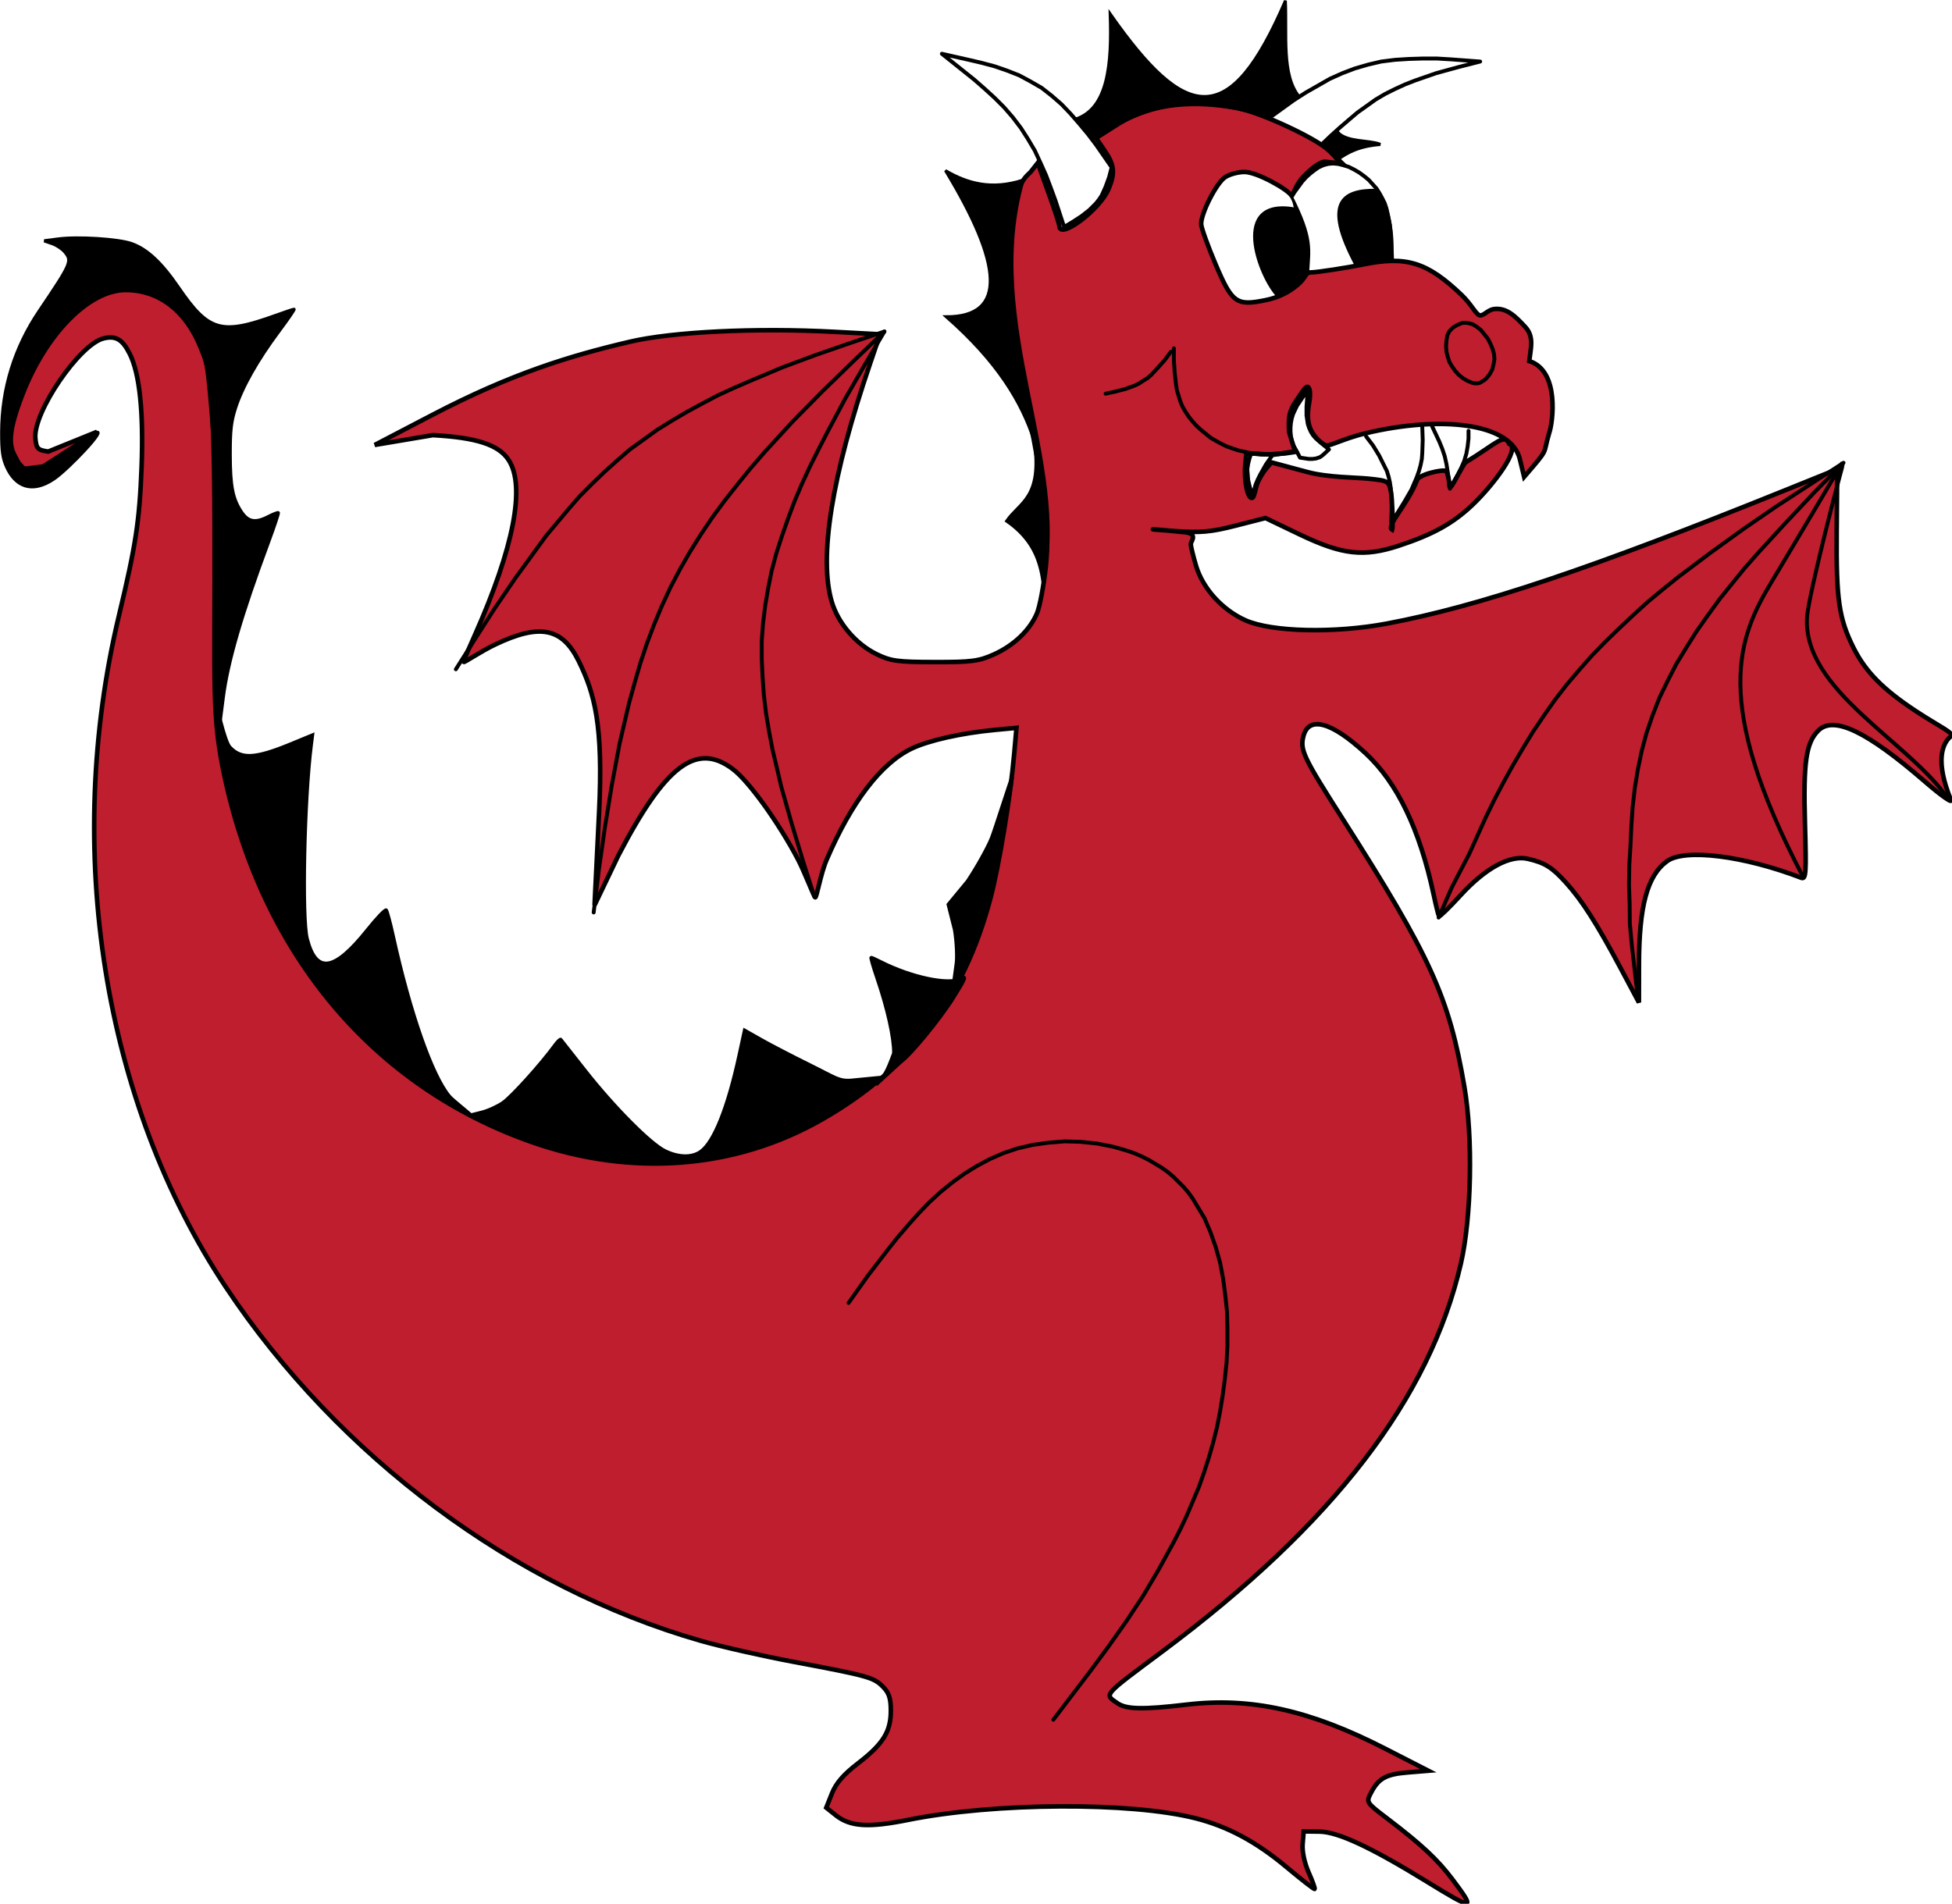 <?xml version="1.0" encoding="UTF-8" standalone="no"?>
<!-- Created with Inkscape (http://www.inkscape.org/) -->

<svg
   xmlns:a="http://ns.adobe.com/AdobeSVGViewerExtensions/3.0/"
   xmlns:dc="http://purl.org/dc/elements/1.1/"
   xmlns:cc="http://creativecommons.org/ns#"
   xmlns:rdf="http://www.w3.org/1999/02/22-rdf-syntax-ns#"
   xmlns:svg="http://www.w3.org/2000/svg"
   xmlns="http://www.w3.org/2000/svg"
   xmlns:xlink="http://www.w3.org/1999/xlink"
   xmlns:sodipodi="http://sodipodi.sourceforge.net/DTD/sodipodi-0.dtd"
   xmlns:inkscape="http://www.inkscape.org/namespaces/inkscape"
   width="180.733"
   height="176.305"
   id="svg2"
   version="1.1"
   inkscape:version="0.92.2 5c3e80d, 2017-08-06"
   sodipodi:docname="firedrake-noword.svg"
   inkscape:export-filename="/data/dham/src/fluidity/firedrake-web/python/firedrake_docs/source/_themes/firedrake/static/banner.png"
   inkscape:export-xdpi="90"
   inkscape:export-ydpi="90"
   viewBox="0 0 169.437 165.286">
  <sodipodi:namedview
     id="base"
     pagecolor="#ffffff"
     bordercolor="#666666"
     borderopacity="1.0"
     inkscape:pageopacity="0.0"
     inkscape:pageshadow="2"
     inkscape:zoom="0.98994949"
     inkscape:cx="177.04989"
     inkscape:cy="15.618727"
     inkscape:document-units="px"
     inkscape:current-layer="layer4"
     showgrid="false"
     inkscape:window-width="1440"
     inkscape:window-height="856"
     inkscape:window-x="0"
     inkscape:window-y="55"
     inkscape:window-maximized="0"
     inkscape:lockguides="false" />
  <defs
     id="defs4">
    <inkscape:path-effect
       fuse_tolerance="0"
       vertical_pattern="false"
       prop_units="false"
       tang_offset="0"
       normal_offset="0"
       spacing="0"
       scale_y_rel="false"
       prop_scale="1"
       copytype="single_stretched"
       pattern="M 0,0 V 10 L 10,5 Z"
       is_visible="true"
       id="path-effect3745"
       effect="skeletal" />
    <inkscape:path-effect
       is_visible="true"
       id="path-effect3743"
       effect="spiro" />
    <inkscape:path-effect
       fuse_tolerance="0"
       vertical_pattern="false"
       prop_units="false"
       tang_offset="0"
       normal_offset="0"
       spacing="0"
       scale_y_rel="false"
       prop_scale="1"
       copytype="single_stretched"
       pattern="M 0,0 V 10 L 10,5 Z"
       is_visible="true"
       id="path-effect3733"
       effect="skeletal" />
    <inkscape:path-effect
       is_visible="true"
       id="path-effect3731"
       effect="spiro" />
    <marker
       inkscape:stockid="Arrow1SstartRN"
       orient="auto"
       refY="0"
       refX="0"
       id="Arrow1SstartRN"
       style="overflow:visible">
      <path
         id="path7129"
         d="M 0,0 5,-5 -12.5,0 5,5 Z"
         style="fill:url(#linearGradient6926);fill-rule:evenodd;stroke:url(#linearGradient6926);stroke-width:1pt;marker-start:none"
         transform="matrix(0.2,0,0,0.2,1.2,0)"
         inkscape:connector-curvature="0" />
    </marker>
    <linearGradient
       y2="349.407"
       x2="276.635"
       y1="383.739"
       x1="95.859"
       gradientUnits="userSpaceOnUse"
       id="linearGradient6926"
       xlink:href="#linearGradient3328"
       inkscape:collect="always" />
    <linearGradient
       y2="542.412"
       x2="-316.715"
       y1="542.412"
       x1="-317.258"
       gradientTransform="matrix(109.471,0,0,-10.701,34573.927,5440.32)"
       gradientUnits="userSpaceOnUse"
       id="linearGradient6924"
       xlink:href="#rect1511_1_-0-1"
       inkscape:collect="always" />
    <linearGradient
       y2="542.412"
       x2="-316.715"
       y1="542.412"
       x1="-317.258"
       gradientTransform="matrix(109.471,0,0,-10.701,34573.83,5320.278)"
       gradientUnits="userSpaceOnUse"
       id="linearGradient6922"
       xlink:href="#rect1511_1_-0-1"
       inkscape:collect="always" />
    <marker
       inkscape:stockid="Arrow1SstartR"
       orient="auto"
       refY="0"
       refX="0"
       id="Arrow1SstartR"
       style="overflow:visible">
      <path
         id="path6405"
         d="M 0,0 5,-5 -12.5,0 5,5 Z"
         style="fill:url(#linearGradient5829);fill-rule:evenodd;stroke:url(#linearGradient5829);stroke-width:1pt;marker-start:none"
         transform="matrix(0.2,0,0,0.2,1.2,0)"
         inkscape:connector-curvature="0" />
    </marker>
    <linearGradient
       inkscape:collect="always"
       xlink:href="#rect1511_1_-0"
       id="linearGradient5829"
       x1="95.859"
       y1="383.739"
       x2="287.743"
       y2="383.739"
       gradientUnits="userSpaceOnUse" />
    <linearGradient
       inkscape:collect="always"
       id="linearGradient6429-2">
      <stop
         style="stop-color:#0000ff;stop-opacity:1;"
         offset="0"
         id="stop6431-9" />
      <stop
         style="stop-color:#0000ff;stop-opacity:0;"
         offset="1"
         id="stop6433-0" />
    </linearGradient>
    <linearGradient
       inkscape:collect="always"
       xlink:href="#linearGradient6429-2"
       id="linearGradient3385-6"
       gradientUnits="userSpaceOnUse"
       x1="262.572"
       y1="434.478"
       x2="418.761"
       y2="434.478" />
    <linearGradient
       gradientTransform="matrix(29.494,0,0,-4.062,9368.054,2205.97)"
       gradientUnits="userSpaceOnUse"
       id="linearGradient3328"
       x1="-317.258"
       x2="-316.715"
       y1="542.412"
       y2="542.412">
      <stop
         offset="0"
         style="stop-color:#18a9ff;stop-opacity:1;"
         id="stop3330" />
      <stop
         offset="1"
         style="stop-color:#2032a6;stop-opacity:1;"
         id="stop3332" />
      <a:midPointStop
         offset="0"
         style="stop-color:#A7873D" />
      <a:midPointStop
         offset="0.5"
         style="stop-color:#A7873D" />
      <a:midPointStop
         offset="1"
         style="stop-color:#663624" />
    </linearGradient>
    <linearGradient
       inkscape:collect="always"
       xlink:href="#rect1511_1_-0-1"
       id="linearGradient6480-1"
       gradientUnits="userSpaceOnUse"
       gradientTransform="matrix(109.471,0,0,-10.701,34573.927,5440.32)"
       x1="-317.258"
       y1="542.412"
       x2="-316.715"
       y2="542.412" />
    <linearGradient
       gradientTransform="matrix(29.494,0,0,-4.062,9368.054,2205.97)"
       gradientUnits="userSpaceOnUse"
       id="rect1511_1_-0-1"
       x1="-317.258"
       x2="-316.715"
       y1="542.412"
       y2="542.412">
      <stop
         offset="0"
         style="stop-color:#18a9ff;stop-opacity:1;"
         id="stop11-7-0" />
      <stop
         offset="1"
         style="stop-color:#2032a6;stop-opacity:1;"
         id="stop13-2-7" />
      <a:midPointStop
         offset="0"
         style="stop-color:#A7873D" />
      <a:midPointStop
         offset="0.5"
         style="stop-color:#A7873D" />
      <a:midPointStop
         offset="1"
         style="stop-color:#663624" />
    </linearGradient>
    <linearGradient
       inkscape:collect="always"
       xlink:href="#linearGradient2595"
       id="linearGradient6811"
       gradientUnits="userSpaceOnUse"
       gradientTransform="matrix(0.803,0,0,0.803,417.513,251.278)"
       x1="35.031"
       y1="107.648"
       x2="172.25"
       y2="113.379" />
    <radialGradient
       inkscape:collect="always"
       xlink:href="#linearGradient2595"
       id="radialGradient6809"
       gradientUnits="userSpaceOnUse"
       gradientTransform="matrix(4.757,1.635,-0.941,2.737,-67.711,-595.799)"
       cx="92.779"
       cy="250.501"
       fx="92.779"
       fy="250.501"
       r="186.907" />
    <linearGradient
       y2="113.379"
       x2="172.25"
       y1="107.648"
       x1="35.031"
       gradientTransform="matrix(0.803,0,0,0.803,417.513,251.278)"
       gradientUnits="userSpaceOnUse"
       id="linearGradient6684-2"
       xlink:href="#linearGradient2595-2"
       inkscape:collect="always" />
    <linearGradient
       inkscape:collect="always"
       xlink:href="#linearGradient2595-2"
       id="linearGradient6632-6"
       gradientUnits="userSpaceOnUse"
       gradientTransform="matrix(0.803,0,0,0.803,417.513,251.278)"
       x1="35.031"
       y1="107.648"
       x2="172.25"
       y2="113.379" />
    <linearGradient
       id="linearGradient2595-2"
       inkscape:collect="always">
      <stop
         id="stop2597-2"
         offset="0"
         style="stop-color:#ffffff;stop-opacity:1;" />
      <stop
         id="stop2599-4"
         offset="1"
         style="stop-color:#ffffff;stop-opacity:0;" />
    </linearGradient>
    <radialGradient
       gradientUnits="userSpaceOnUse"
       gradientTransform="matrix(4.757,1.635,-0.941,2.737,-67.711,-595.799)"
       r="186.907"
       fy="250.501"
       fx="92.779"
       cy="250.501"
       cx="92.779"
       id="radialGradient2601-0"
       xlink:href="#linearGradient2595-2"
       inkscape:collect="always" />
    <linearGradient
       y2="113.379"
       x2="172.25"
       y1="107.648"
       x1="35.031"
       gradientTransform="matrix(0.803,0,0,0.803,417.513,251.278)"
       gradientUnits="userSpaceOnUse"
       id="linearGradient6684-7"
       xlink:href="#linearGradient2595-6"
       inkscape:collect="always" />
    <linearGradient
       inkscape:collect="always"
       xlink:href="#linearGradient2595-6"
       id="linearGradient6632-0"
       gradientUnits="userSpaceOnUse"
       gradientTransform="matrix(0.803,0,0,0.803,417.513,251.278)"
       x1="35.031"
       y1="107.648"
       x2="172.25"
       y2="113.379" />
    <linearGradient
       id="linearGradient2595-6"
       inkscape:collect="always">
      <stop
         id="stop2597-81"
         offset="0"
         style="stop-color:#ffffff;stop-opacity:1;" />
      <stop
         id="stop2599-85"
         offset="1"
         style="stop-color:#ffffff;stop-opacity:0;" />
    </linearGradient>
    <radialGradient
       gradientUnits="userSpaceOnUse"
       gradientTransform="matrix(4.757,1.635,-0.941,2.737,-67.711,-595.799)"
       r="186.907"
       fy="250.501"
       fx="92.779"
       cy="250.501"
       cx="92.779"
       id="radialGradient2601-4"
       xlink:href="#linearGradient2595-6"
       inkscape:collect="always" />
    <linearGradient
       y2="113.379"
       x2="172.25"
       y1="107.648"
       x1="35.031"
       gradientTransform="matrix(0.803,0,0,0.803,417.513,251.278)"
       gradientUnits="userSpaceOnUse"
       id="linearGradient6684"
       xlink:href="#linearGradient2595-5"
       inkscape:collect="always" />
    <linearGradient
       inkscape:collect="always"
       xlink:href="#linearGradient2595-5"
       id="linearGradient6632-5"
       gradientUnits="userSpaceOnUse"
       gradientTransform="matrix(0.803,0,0,0.803,417.513,251.278)"
       x1="35.031"
       y1="107.648"
       x2="172.25"
       y2="113.379" />
    <linearGradient
       id="linearGradient2595-5"
       inkscape:collect="always">
      <stop
         id="stop2597-8"
         offset="0"
         style="stop-color:#ffffff;stop-opacity:1;" />
      <stop
         id="stop2599-8"
         offset="1"
         style="stop-color:#ffffff;stop-opacity:0;" />
    </linearGradient>
    <radialGradient
       gradientUnits="userSpaceOnUse"
       gradientTransform="matrix(4.757,1.635,-0.941,2.737,-67.711,-595.799)"
       r="186.907"
       fy="250.501"
       fx="92.779"
       cy="250.501"
       cx="92.779"
       id="radialGradient2601-9"
       xlink:href="#linearGradient2595-5"
       inkscape:collect="always" />
    <linearGradient
       inkscape:collect="always"
       xlink:href="#linearGradient2595"
       id="linearGradient6632"
       gradientUnits="userSpaceOnUse"
       gradientTransform="matrix(0.803,0,0,0.803,417.513,251.278)"
       x1="35.031"
       y1="107.648"
       x2="172.25"
       y2="113.379" />
    <linearGradient
       id="linearGradient2595"
       inkscape:collect="always">
      <stop
         id="stop2597"
         offset="0"
         style="stop-color:#ffffff;stop-opacity:1;" />
      <stop
         id="stop2599"
         offset="1"
         style="stop-color:#ffffff;stop-opacity:0;" />
    </linearGradient>
    <linearGradient
       id="linearGradient3105"
       inkscape:collect="always">
      <stop
         id="stop3107"
         offset="0"
         style="stop-color:#ffffff;stop-opacity:1;" />
      <stop
         id="stop3109"
         offset="1"
         style="stop-color:#ffffff;stop-opacity:0;" />
    </linearGradient>
    <radialGradient
       gradientUnits="userSpaceOnUse"
       gradientTransform="matrix(1.17,0.309,-0.172,0.651,159.663,323.88)"
       r="225.933"
       fy="554.967"
       fx="-212.733"
       cy="554.967"
       cx="-212.733"
       id="radialGradient3111"
       xlink:href="#linearGradient3105"
       inkscape:collect="always" />
    <linearGradient
       id="linearGradient5594">
      <stop
         style="stop-color:#b2d2e3;stop-opacity:1;"
         offset="0"
         id="stop5596" />
      <stop
         id="stop5602"
         offset="0.5"
         style="stop-color:#5a9fc3;stop-opacity:0.498;" />
      <stop
         style="stop-color:#5a9fc3;stop-opacity:0;"
         offset="1"
         id="stop5598" />
    </linearGradient>
    <radialGradient
       gradientUnits="userSpaceOnUse"
       gradientTransform="matrix(4.757,1.635,-0.941,2.737,-67.711,-595.799)"
       r="186.907"
       fy="250.501"
       fx="92.779"
       cy="250.501"
       cx="92.779"
       id="radialGradient2601"
       xlink:href="#linearGradient2595"
       inkscape:collect="always" />
    <linearGradient
       gradientTransform="matrix(4.284,0,0,4.284,-211.955,-277.788)"
       gradientUnits="userSpaceOnUse"
       y2="113.379"
       x2="172.25"
       y1="107.648"
       x1="35.031"
       id="linearGradient2618"
       xlink:href="#linearGradient2595"
       inkscape:collect="always" />
    <inkscape:perspective
       id="perspective31"
       inkscape:persp3d-origin="300.00001 : 400.00001 : 1"
       inkscape:vp_z="700.00003 : 600.00002 : 1"
       inkscape:vp_y="0 : 1000 : 0"
       inkscape:vp_x="-50.000003 : 600.00002 : 1"
       sodipodi:type="inkscape:persp3d" />
    <inkscape:perspective
       id="perspective45"
       inkscape:persp3d-origin="300.00001 : 400.00001 : 1"
       inkscape:vp_z="700.00003 : 600.00002 : 1"
       inkscape:vp_y="0 : 1000 : 0"
       inkscape:vp_x="-50.000003 : 600.00002 : 1"
       sodipodi:type="inkscape:persp3d" />
    <inkscape:perspective
       id="perspective10"
       inkscape:persp3d-origin="300.00001 : 400.00001 : 1"
       inkscape:vp_z="700.00003 : 600.00002 : 1"
       inkscape:vp_y="0 : 1000 : 0"
       inkscape:vp_x="-50.000003 : 600.00002 : 1"
       sodipodi:type="inkscape:persp3d" />
    <linearGradient
       gradientTransform="matrix(29.494,0,0,-4.062,9368.054,2205.97)"
       gradientUnits="userSpaceOnUse"
       id="rect1511_1_-0"
       x1="-317.258"
       x2="-316.715"
       y1="542.412"
       y2="542.412">
      <stop
         offset="0"
         style="stop-color:#18a9ff;stop-opacity:1;"
         id="stop11-7" />
      <stop
         offset="1"
         style="stop-color:#2032a6;stop-opacity:1;"
         id="stop13-2" />
      <a:midPointStop
         offset="0"
         style="stop-color:#A7873D" />
      <a:midPointStop
         offset="0.5"
         style="stop-color:#A7873D" />
      <a:midPointStop
         offset="1"
         style="stop-color:#663624" />
    </linearGradient>
    <linearGradient
       xlink:href="#rect1511_1_-0"
       gradientTransform="matrix(29.494,0,0,-4.062,9368.054,2251.383)"
       gradientUnits="userSpaceOnUse"
       id="rect1512_1_-6"
       x1="-317.259"
       x2="-316.716"
       y1="542.41"
       y2="542.41">
      <stop
         offset="0"
         style="stop-color:#A7873D"
         id="stop17-9" />
      <stop
         offset="1"
         style="stop-color:#663624"
         id="stop19-2" />
      <a:midPointStop
         offset="0"
         style="stop-color:#A7873D" />
      <a:midPointStop
         offset="0.5"
         style="stop-color:#A7873D" />
      <a:midPointStop
         offset="1"
         style="stop-color:#663624" />
    </linearGradient>
    <linearGradient
       gradientTransform="matrix(29.494,0,0,-4.062,9368.054,2205.97)"
       gradientUnits="userSpaceOnUse"
       id="rect1511_1_"
       x1="-317.258"
       x2="-316.715"
       y1="542.412"
       y2="542.412">
      <stop
         offset="0"
         style="stop-color:#18cc1c;stop-opacity:1;"
         id="stop11" />
      <stop
         offset="1"
         style="stop-color:#20701a;stop-opacity:1;"
         id="stop13" />
      <a:midPointStop
         offset="0"
         style="stop-color:#A7873D" />
      <a:midPointStop
         offset="0.5"
         style="stop-color:#A7873D" />
      <a:midPointStop
         offset="1"
         style="stop-color:#663624" />
    </linearGradient>
    <linearGradient
       xlink:href="#rect1511_1_"
       gradientTransform="matrix(29.494,0,0,-4.062,9368.054,2251.383)"
       gradientUnits="userSpaceOnUse"
       id="rect1512_1_"
       x1="-317.259"
       x2="-316.716"
       y1="542.41"
       y2="542.41">
      <stop
         offset="0"
         style="stop-color:#A7873D"
         id="stop17" />
      <stop
         offset="1"
         style="stop-color:#663624"
         id="stop19" />
      <a:midPointStop
         offset="0"
         style="stop-color:#A7873D" />
      <a:midPointStop
         offset="0.5"
         style="stop-color:#A7873D" />
      <a:midPointStop
         offset="1"
         style="stop-color:#663624" />
    </linearGradient>
    <clipPath
       clipPathUnits="userSpaceOnUse"
       id="clipPath5013">
      <path
         inkscape:connector-curvature="0"
         d="m 363.544,9.914 c -1.714,-0.949 -15.714,-8.97 -15.771,-8.986 -0.545,-0.363 -1.258,0 -1.258,0.606 0,0.606 0.76,1.015 0.76,1.015 0,0 1.714,1.111 1.714,3.993 -0.037,2.388 -0.047,6.179 -0.047,8.481 -0.587,3.11 -1.85,3.534 -1.876,3.584 -0.582,0.576 -0.634,0.616 -0.173,1.222 0.461,0.606 1.641,-0.197 1.641,-0.197 0,0 14.057,-7.976 14.886,-8.476 0.309,-0.278 0.875,-0.601 0.126,-1.242 m -24.294,-5.724 c -1.845,0 -40.752,-0.01 -68.097,-0.01 -2.406,0 -3.176,3.18 -3.176,3.736 0,1.459 0.037,2.933 0.037,4.76 0,1.827 1.525,3.64 3.092,3.64 1.567,0 67.641,-0.005 68.254,-0.005 1.73,0 3.129,-1.807 3.129,-3.367 0,-1.938 0.011,-3.988 0.011,-5.063 0,-1.888 -1.405,-3.69 -3.25,-3.69 m -77.473,11.843 c -0.257,-0.833 -0.676,-9.334 0.047,-11.358 0.33,-0.939 1.174,-1.716 1.745,-2.529 0.32,-0.454 0.414,-0.818 -0.121,-1.247 -0.304,-0.323 -0.833,0.066 -0.833,0.066 0,0 -9.796,5.518 -15.808,8.925 -0.246,0.237 -0.293,0.631 -0.157,0.944 0.126,0.273 0.566,0.55 1.31,0.944 3.763,2.12 14.204,7.931 14.65,8.198 0.839,0.323 1.179,-0.293 1.179,-0.293 0,0 0.257,-0.318 -0.356,-1.02 -0.44,-0.212 -1.578,-1.524 -1.656,-2.63"
         id="path5015"
         style="clip-rule:evenodd" />
    </clipPath>
    <clipPath
       clipPathUnits="userSpaceOnUse"
       id="clipPath5005">
      <path
         inkscape:connector-curvature="0"
         d="M 0,0 H 1000 V 1000 H 0 Z"
         id="path5007" />
    </clipPath>
    <clipPath
       clipPathUnits="userSpaceOnUse"
       id="clipPath4953">
      <path
         inkscape:connector-curvature="0"
         d="m 0,891.015 h 720 v -891 H 0 Z"
         id="path4955" />
    </clipPath>
    <clipPath
       clipPathUnits="userSpaceOnUse"
       id="clipPath4945">
      <path
         inkscape:connector-curvature="0"
         d="M 45,846 H 675 V 45 H 45 Z"
         id="path4947" />
    </clipPath>
    <clipPath
       clipPathUnits="userSpaceOnUse"
       id="clipPath4933">
      <path
         inkscape:connector-curvature="0"
         d="m 0,891.015 h 720 v -891 H 0 Z"
         id="path4935" />
    </clipPath>
    <clipPath
       clipPathUnits="userSpaceOnUse"
       id="clipPath4925">
      <path
         inkscape:connector-curvature="0"
         d="M 45,846 H 675 V 45 H 45 Z"
         id="path4927" />
    </clipPath>
    <clipPath
       clipPathUnits="userSpaceOnUse"
       id="clipPath4917">
      <path
         inkscape:connector-curvature="0"
         d="M 86.5,402.79 H 192 V 338.04 H 86.5 Z"
         id="path4919"
         style="clip-rule:evenodd" />
    </clipPath>
    <clipPath
       clipPathUnits="userSpaceOnUse"
       id="clipPath4905">
      <path
         inkscape:connector-curvature="0"
         d="m 0,891.015 h 720 v -891 H 0 Z"
         id="path4907" />
    </clipPath>
    <clipPath
       clipPathUnits="userSpaceOnUse"
       id="clipPath4897">
      <path
         inkscape:connector-curvature="0"
         d="M 45,846 H 675 V 45 H 45 Z"
         id="path4899" />
    </clipPath>
    <clipPath
       clipPathUnits="userSpaceOnUse"
       id="clipPath4889">
      <path
         inkscape:connector-curvature="0"
         d="M 86.5,365.24 H 192 V 276.49 H 86.5 Z"
         id="path4891"
         style="clip-rule:evenodd" />
    </clipPath>
    <clipPath
       clipPathUnits="userSpaceOnUse"
       id="clipPath4861">
      <path
         inkscape:connector-curvature="0"
         d="m 0,891.015 h 720 v -891 H 0 Z"
         id="path4863" />
    </clipPath>
    <clipPath
       clipPathUnits="userSpaceOnUse"
       id="clipPath4853">
      <path
         inkscape:connector-curvature="0"
         d="M 45,846 H 675 V 45 H 45 Z"
         id="path4855" />
    </clipPath>
    <clipPath
       clipPathUnits="userSpaceOnUse"
       id="clipPath4705">
      <path
         inkscape:connector-curvature="0"
         d="m 0,891.015 h 720 v -891 H 0 Z"
         id="path4707" />
    </clipPath>
    <clipPath
       clipPathUnits="userSpaceOnUse"
       id="clipPath4697">
      <path
         inkscape:connector-curvature="0"
         d="M 45,846 H 675 V 45 H 45 Z"
         id="path4699" />
    </clipPath>
    <clipPath
       clipPathUnits="userSpaceOnUse"
       id="clipPath4689">
      <path
         inkscape:connector-curvature="0"
         d="m 229.19,697.89 h 107 v -108.5 h -107 z"
         id="path4691"
         style="clip-rule:evenodd" />
    </clipPath>
    <clipPath
       clipPathUnits="userSpaceOnUse"
       id="clipPath4541">
      <path
         inkscape:connector-curvature="0"
         d="m 0,891.015 h 720 v -891 H 0 Z"
         id="path4543" />
    </clipPath>
    <clipPath
       clipPathUnits="userSpaceOnUse"
       id="clipPath4533">
      <path
         inkscape:connector-curvature="0"
         d="M 45,846 H 675 V 45 H 45 Z"
         id="path4535" />
    </clipPath>
    <clipPath
       clipPathUnits="userSpaceOnUse"
       id="clipPath4525">
      <path
         inkscape:connector-curvature="0"
         d="m 428.19,697.89 h 107 v -108.5 h -107 z"
         id="path4527"
         style="clip-rule:evenodd" />
    </clipPath>
    <clipPath
       clipPathUnits="userSpaceOnUse"
       id="clipPath4377">
      <path
         inkscape:connector-curvature="0"
         d="m 0,891.015 h 720 v -891 H 0 Z"
         id="path4379" />
    </clipPath>
    <clipPath
       clipPathUnits="userSpaceOnUse"
       id="clipPath4369">
      <path
         inkscape:connector-curvature="0"
         d="M 45,846 H 675 V 45 H 45 Z"
         id="path4371" />
    </clipPath>
    <clipPath
       clipPathUnits="userSpaceOnUse"
       id="clipPath4361">
      <path
         inkscape:connector-curvature="0"
         d="m 229.19,383.89 h 107 v -108.5 h -107 z"
         id="path4363"
         style="clip-rule:evenodd" />
    </clipPath>
    <clipPath
       clipPathUnits="userSpaceOnUse"
       id="clipPath4211">
      <path
         inkscape:connector-curvature="0"
         d="m 0,891.015 h 720 v -891 H 0 Z"
         id="path4213" />
    </clipPath>
    <clipPath
       clipPathUnits="userSpaceOnUse"
       id="clipPath4203">
      <path
         inkscape:connector-curvature="0"
         d="M 45,846 H 675 V 45 H 45 Z"
         id="path4205" />
    </clipPath>
    <clipPath
       clipPathUnits="userSpaceOnUse"
       id="clipPath4195">
      <path
         inkscape:connector-curvature="0"
         d="m 428.19,383.89 h 107 v -108.5 h -107 z"
         id="path4197"
         style="clip-rule:evenodd" />
    </clipPath>
    <clipPath
       clipPathUnits="userSpaceOnUse"
       id="clipPath4047">
      <path
         inkscape:connector-curvature="0"
         d="m 0,891.015 h 720 v -891 H 0 Z"
         id="path4049" />
    </clipPath>
    <clipPath
       clipPathUnits="userSpaceOnUse"
       id="clipPath4039">
      <path
         inkscape:connector-curvature="0"
         d="M 45,846 H 675 V 45 H 45 Z"
         id="path4041" />
    </clipPath>
    <clipPath
       clipPathUnits="userSpaceOnUse"
       id="clipPath4031">
      <path
         inkscape:connector-curvature="0"
         d="m 229.19,268.89 h 107 v -108.5 h -107 z"
         id="path4033"
         style="clip-rule:evenodd" />
    </clipPath>
    <clipPath
       clipPathUnits="userSpaceOnUse"
       id="clipPath3883">
      <path
         inkscape:connector-curvature="0"
         d="m 0,891.015 h 720 v -891 H 0 Z"
         id="path3885" />
    </clipPath>
    <clipPath
       clipPathUnits="userSpaceOnUse"
       id="clipPath3875">
      <path
         inkscape:connector-curvature="0"
         d="M 45,846 H 675 V 45 H 45 Z"
         id="path3877" />
    </clipPath>
    <clipPath
       clipPathUnits="userSpaceOnUse"
       id="clipPath3867">
      <path
         inkscape:connector-curvature="0"
         d="m 428.19,268.89 h 107 v -108.5 h -107 z"
         id="path3869"
         style="clip-rule:evenodd" />
    </clipPath>
    <clipPath
       clipPathUnits="userSpaceOnUse"
       id="clipPath3267">
      <path
         inkscape:connector-curvature="0"
         d="m 0,891.015 h 720 v -891 H 0 Z"
         id="path3269" />
    </clipPath>
    <clipPath
       clipPathUnits="userSpaceOnUse"
       id="clipPath3259">
      <path
         inkscape:connector-curvature="0"
         d="M 45,846 H 675 V 45 H 45 Z"
         id="path3261" />
    </clipPath>
    <clipPath
       clipPathUnits="userSpaceOnUse"
       id="clipPath3163">
      <path
         inkscape:connector-curvature="0"
         d="M 582.612,782.41 H 87.146 v 20.618 h 495.466 c 5.675,0 10.276,-4.615 10.276,-10.309 0,-5.694 -4.601,-10.309 -10.276,-10.309"
         id="path3165"
         style="clip-rule:evenodd" />
    </clipPath>
    <clipPath
       clipPathUnits="userSpaceOnUse"
       id="clipPath3155">
      <path
         inkscape:connector-curvature="0"
         d="M 582.775,782.41 H 87.155 v 20.618 h 495.62 c 5.674,0 10.274,-4.615 10.274,-10.309 0,-5.694 -4.6,-10.309 -10.274,-10.309"
         id="path3157"
         style="clip-rule:evenodd" />
    </clipPath>
    <clipPath
       clipPathUnits="userSpaceOnUse"
       id="clipPath3143">
      <path
         inkscape:connector-curvature="0"
         d="M 582.612,782.41 H 87.146 v 20.618 h 495.466 c 5.675,0 10.276,-4.615 10.276,-10.309 0,-5.694 -4.601,-10.309 -10.276,-10.309"
         id="path3145"
         style="clip-rule:evenodd" />
    </clipPath>
    <clipPath
       clipPathUnits="userSpaceOnUse"
       id="clipPath3131">
      <path
         inkscape:connector-curvature="0"
         d="m 58.62,815.78 h 550 V 764.5 h -550 z"
         id="path3133"
         style="clip-rule:evenodd" />
    </clipPath>
    <clipPath
       clipPathUnits="userSpaceOnUse"
       id="clipPath3121">
      <path
         inkscape:connector-curvature="0"
         d="m 0,891.015 h 720 v -891 H 0 Z"
         id="path3123" />
    </clipPath>
    <clipPath
       clipPathUnits="userSpaceOnUse"
       id="clipPath3113">
      <path
         inkscape:connector-curvature="0"
         d="M 45,846 H 675 V 45 H 45 Z"
         id="path3115" />
    </clipPath>
    <clipPath
       clipPathUnits="userSpaceOnUse"
       id="clipPath3093">
      <path
         inkscape:connector-curvature="0"
         d="M 583.002,411.929 H 87.287 v 20.783 h 495.715 c 5.547,0 10.045,-4.653 10.045,-10.392 0,-5.739 -4.498,-10.391 -10.045,-10.391"
         id="path3095"
         style="clip-rule:evenodd" />
    </clipPath>
    <clipPath
       clipPathUnits="userSpaceOnUse"
       id="clipPath3085">
      <path
         inkscape:connector-curvature="0"
         d="M 583,411.929 H 87.286 v 20.783 H 583 c 5.549,0 10.047,-4.653 10.047,-10.392 0,-5.739 -4.498,-10.391 -10.047,-10.391"
         id="path3087"
         style="clip-rule:evenodd" />
    </clipPath>
    <clipPath
       clipPathUnits="userSpaceOnUse"
       id="clipPath3073">
      <path
         inkscape:connector-curvature="0"
         d="M 583.002,411.929 H 87.287 v 20.783 h 495.715 c 5.547,0 10.045,-4.653 10.045,-10.392 0,-5.739 -4.498,-10.391 -10.045,-10.391"
         id="path3075"
         style="clip-rule:evenodd" />
    </clipPath>
    <clipPath
       clipPathUnits="userSpaceOnUse"
       id="clipPath3061">
      <path
         inkscape:connector-curvature="0"
         d="M 60,446 H 609 V 394 H 60 Z"
         id="path3063"
         style="clip-rule:evenodd" />
    </clipPath>
    <clipPath
       clipPathUnits="userSpaceOnUse"
       id="clipPath3051">
      <path
         inkscape:connector-curvature="0"
         d="m 0,891.015 h 720 v -891 H 0 Z"
         id="path3053" />
    </clipPath>
    <clipPath
       clipPathUnits="userSpaceOnUse"
       id="clipPath3043">
      <path
         inkscape:connector-curvature="0"
         d="M 45,846 H 675 V 45 H 45 Z"
         id="path3045" />
    </clipPath>
    <clipPath
       clipPathUnits="userSpaceOnUse"
       id="clipPath3031">
      <path
         inkscape:connector-curvature="0"
         d="M 0,0 H 720 V 891 H 0 Z"
         id="path3033" />
    </clipPath>
    <clipPath
       clipPathUnits="userSpaceOnUse"
       id="clipPath3021">
      <path
         inkscape:connector-curvature="0"
         d="M 27,0 V 783 H 639 V 0 Z"
         id="path3023" />
    </clipPath>
    <clipPath
       clipPathUnits="userSpaceOnUse"
       id="clipPath3011">
      <path
         inkscape:connector-curvature="0"
         d="M 0,0 H 639 V 783 H 0 Z"
         id="path3013" />
    </clipPath>
    <clipPath
       clipPathUnits="userSpaceOnUse"
       id="clipPath3001">
      <path
         inkscape:connector-curvature="0"
         d="M 0,0 V 783 H 585 V 0 Z"
         id="path3003" />
    </clipPath>
    <marker
       inkscape:stockid="Arrow1Lend"
       orient="auto"
       refY="0"
       refX="0"
       id="Arrow1Lend"
       style="overflow:visible">
      <path
         id="path4974"
         d="M 0,0 5,-5 -12.5,0 5,5 Z"
         style="fill-rule:evenodd;stroke:#000000;stroke-width:1pt;marker-start:none"
         transform="matrix(-0.8,0,0,-0.8,-10,0)"
         inkscape:connector-curvature="0" />
    </marker>
    <marker
       inkscape:stockid="Arrow2Lend"
       orient="auto"
       refY="0"
       refX="0"
       id="Arrow2Lend"
       style="overflow:visible">
      <path
         id="path4992"
         style="font-size:12px;fill-rule:evenodd;stroke-width:0.625;stroke-linejoin:round"
         d="M 8.719,4.034 -2.207,0.016 8.719,-4.002 c -1.745,2.372 -1.735,5.617 -6e-7,8.035 z"
         transform="matrix(-1.1,0,0,-1.1,-1.1,0)"
         inkscape:connector-curvature="0" />
    </marker>
    <linearGradient
       id="linearGradient5994">
      <stop
         style="stop-color:#d6dad6;stop-opacity:1;"
         offset="0"
         id="stop5996" />
      <stop
         style="stop-color:#ffffff;stop-opacity:1;"
         offset="1"
         id="stop5998" />
    </linearGradient>
    <marker
       inkscape:stockid="Arrow1Lstart"
       orient="auto"
       refY="0"
       refX="0"
       id="Arrow1Lstart"
       style="overflow:visible">
      <path
         id="path4214"
         d="M 0,0 5,-5 -12.5,0 5,5 Z"
         style="fill-rule:evenodd;stroke:#000000;stroke-width:1pt;marker-start:none"
         transform="matrix(0.8,0,0,0.8,10,0)"
         inkscape:connector-curvature="0" />
    </marker>
    <marker
       inkscape:stockid="Arrow1Sstart"
       orient="auto"
       refY="0"
       refX="0"
       id="Arrow1Sstart"
       style="overflow:visible">
      <path
         id="path4226"
         d="M 0,0 5,-5 -12.5,0 5,5 Z"
         style="fill-rule:evenodd;stroke:#000000;stroke-width:1pt;marker-start:none"
         transform="matrix(0.2,0,0,0.2,1.2,0)"
         inkscape:connector-curvature="0" />
    </marker>
    <inkscape:path-effect
       effect="spiro"
       id="path-effect4154"
       is_visible="true" />
    <inkscape:path-effect
       effect="skeletal"
       id="path-effect4156"
       is_visible="true"
       pattern="M 0,0 V 10 L 10,5 Z"
       copytype="single_stretched"
       prop_scale="1"
       scale_y_rel="false"
       spacing="0"
       normal_offset="0"
       tang_offset="0"
       prop_units="false"
       vertical_pattern="false"
       fuse_tolerance="0" />
    <clipPath
       clipPathUnits="userSpaceOnUse"
       id="clipPath3237">
      <path
         d="M 0,649 H 4686 V 5857 H 0 V 649"
         id="path3239"
         inkscape:connector-curvature="0" />
    </clipPath>
    <clipPath
       clipPathUnits="userSpaceOnUse"
       id="clipPath18">
      <path
         d="M 0,649 H 4686 V 5857 H 0 V 649"
         id="path20"
         inkscape:connector-curvature="0" />
    </clipPath>
    <inkscape:path-effect
       effect="spiro"
       id="path-effect20446"
       is_visible="true" />
    <inkscape:path-effect
       effect="spiro"
       id="path-effect20454"
       is_visible="true" />
    <inkscape:path-effect
       effect="spiro"
       id="path-effect20458"
       is_visible="true" />
    <inkscape:path-effect
       effect="skeletal"
       id="path-effect21324"
       is_visible="true"
       pattern="M 0,0 V 10 L 10,5 Z"
       copytype="single_stretched"
       prop_scale="1"
       scale_y_rel="false"
       spacing="0"
       normal_offset="0"
       tang_offset="0"
       prop_units="false"
       vertical_pattern="false"
       fuse_tolerance="0" />
    <inkscape:path-effect
       is_visible="true"
       id="path-effect157628"
       effect="spiro" />
  </defs>
  <g
     style="display:inline"
     inkscape:label="Layer"
     id="layer4"
     inkscape:groupmode="layer"
     transform="translate(-103.878,-11.327)">
    <g
       transform="matrix(0.25,0,0,0.25,90.745,-0.037)"
       id="layer1-9"
       inkscape:label="Layer 1">
      <path
         sodipodi:nodetypes="cscsscsssscsscsssssssssscccsssssssssscssscssscssscssscssscsssssssssscsssscssscssssscsssssscsscccssssscsscccsssscssssccsccccssscsssssssscssscssssssscsssscsssssssssscssssccc"
         inkscape:connector-curvature="0"
         id="path21369-3"
         d="m 547.892,698.87 c -19.457,-11.96 -30.837,-17.263 -37.217,-17.344 l -5.494,-0.07 -0.361,4.356 c -0.214,2.583 0.625,6.586 2.062,9.835 1.333,3.013 2.28,5.622 2.104,5.797 -0.176,0.176 -4.636,-3.291 -9.911,-7.704 -10.377,-8.679 -20.276,-13.99 -31.339,-16.812 -22.599,-5.765 -69.887,-5.511 -99.926,0.538 -13.787,2.776 -20.099,2.367 -25.106,-1.626 l -3.296,-2.628 1.997,-4.99 c 1.413,-3.532 4.038,-6.561 8.984,-10.367 8.774,-6.751 11.437,-11.008 11.443,-18.288 0.004,-4.357 -0.62,-6.236 -2.787,-8.402 -3.216,-3.216 -5.049,-3.723 -31.207,-8.639 -10.654,-2.002 -25.055,-5.27 -32.003,-7.261 C 231.093,596.708 170.086,551.268 130.973,492.473 88.356,428.413 74.359,340.316 93.881,259.024 c 5.81,-24.193 7.115,-32.792 7.813,-51.488 0.708,-18.943 -0.684,-32.302 -4.077,-39.12 -2.54,-5.105 -4.864,-6.489 -9.13,-5.44 -8.389,2.065 -24.53,25.739 -23.672,34.723 0.34,3.567 0.81,4.047 4.476,4.571 l 16.921,-6.862 -18.676,12.042 -7.437,0.94 -2.576,-4.919 c -2.035,-3.885 -1.913,-8.834 2.797,-21.018 8.164,-21.123 23.161,-36.281 35.863,-36.281 11.453,0 20.854,7.167 25.939,19.775 2.741,6.797 4.753,9.039 4.919,62.652 0.175,56.738 -1.25,65.414 3.84,88.256 13.583,60.951 51.728,105.973 106.01,125.123 34.742,12.256 70.787,9.502 100.957,-7.713 30.615,-17.47 49.272,-41.9 58.508,-76.614 3.058,-11.493 6.97,-35.223 8.302,-50.357 l 0.798,-9.068 -7.475,0.707 c -11.675,1.104 -23.071,3.667 -28.981,6.518 -10.631,5.129 -20.867,18.544 -29.482,38.637 -2.123,4.952 -3.443,13.301 -3.945,12.991 -0.501,-0.31 -3.65,-8.751 -5.985,-13.195 -6.725,-12.799 -17.037,-27.107 -22.548,-31.287 -12.662,-9.605 -23.477,-1.461 -39.835,29.997 l -8.243,17.22 1.573,-32.193 c 1.488,-30.462 -1.535,-41.275 -7.042,-52.53 -5.696,-11.642 -13.526,-13.207 -29.03,-5.805 -5.082,2.427 -10.674,6.287 -10.91,6.052 -0.236,-0.236 2.195,-5.606 3.885,-9.406 13.51,-30.369 17.615,-51.697 11.691,-60.738 -3.466,-5.29 -11.092,-7.788 -26.312,-8.62 l -20.163,3.397 20.058,-10.462 c 27.606,-14.399 47.655,-20.479 68.437,-25.361 14.919,-3.504 43.889,-4.913 71.085,-3.456 l 15.868,0.85 -3.451,10.125 c -13.34,39.138 -17.888,67.417 -13.317,82.807 2.203,7.417 8.356,14.615 15.499,18.128 4.951,2.436 7.262,2.753 20.217,2.777 12.824,0.024 15.365,-0.307 20.616,-2.684 6.967,-3.153 12.481,-8.438 14.929,-14.308 0.951,-2.28 2.321,-9.526 3.045,-16.1 1.751,-15.909 -1.981,-33.229 -8.126,-64.177 -5.827,-29.344 -4.995,-51.856 -1.833,-64.759 1.239,-5.055 3.007,-6.597 4.68,-8.168 l 2.482,-3.147 3.855,10.703 c 1.998,5.548 3.648,10.581 3.648,11.191 0,4.906 14.052,-5.622 17.063,-12.783 2.353,-5.596 2.079,-8.35 -1.33,-13.367 l -2.989,-4.399 7.48,-4.741 c 12.426,-7.877 27.479,-8.198 41.287,-5.724 8.287,1.485 27.657,10.619 31.878,14.652 l 4.905,4.688 -5.848,-0.621 c -1.714,-0.182 -4.612,1.948 -7.76,5.234 -3.013,3.144 -3.672,7.213 -4.14,6.456 -1.344,-2.175 -11.91,-8.127 -16.22,-8.154 -2.27,-0.014 -5.354,0.833 -6.854,1.884 -3.032,2.124 -8.343,12.593 -8.232,16.228 0.039,1.287 2.295,7.57 5.012,13.961 5.738,13.494 7.223,14.545 17.535,12.404 4.242,-0.881 7.862,-2.637 11.037,-5.354 3.099,-2.653 2.409,-4.251 4.7,-4.251 1.921,0 12.765,-1.676 17.778,-2.712 15.231,-3.15 22.46,-0.801 34.335,10.525 3.105,2.962 4.481,5.852 5.874,6.889 1.393,1.037 3.009,-1.641 5.355,-1.956 4.467,-0.599 7.535,2.598 10.856,6.153 3.225,3.452 1.936,7.417 1.43,11.903 10.718,3.386 8.146,21.576 6.934,24.961 -2.441,8.017 0.415,4.671 -8.711,15.274 l -1.478,-6.14 c -3.056,-12.698 -27.614,-15.225 -53.662,-8.997 -6.984,1.67 -12.668,4.592 -13.642,4.219 -1.484,-0.57 -4.392,-3.092 -5.577,-6.126 -1.185,-3.034 -0.648,-6.579 -0.206,-9.194 0.487,-2.883 0.124,-5.011 -0.663,-5.048 -0.787,-0.037 -1.997,2.016 -4.031,5.013 -2.221,3.272 -2.649,5.229 -2.34,10.689 l 2.033,6.684 -7.192,1.165 -9.675,-0.49 -0.383,4.017 c -0.529,5.554 0.831,12.021 2.417,11.492 0.723,-0.241 1.05,-3.021 1.738,-4.912 0.688,-1.892 2.264,-4.335 3.308,-5.533 l 1.643,-1.886 12.603,3.381 c 6.932,1.86 16.954,1.852 20.922,2.259 3.546,0.363 5.353,0.565 6.365,1.167 1.012,0.602 1.231,1.604 1.599,3.568 0.412,2.198 0.781,11.808 0.398,13.013 -2.242,-1.253 5.179,-8.425 8.69,-17.319 0,-0.622 2.127,-1.769 4.581,-2.432 2.455,-0.663 5.031,-1.05 5.516,-0.565 0.353,0.353 1.055,3.262 1.055,4.442 0,3.424 2.166,-2.034 5.435,-7.379 11.288,-6.904 13.599,-10.369 15.393,-6.533 4.126,1.502 -5.649,14.42 -12.876,21.252 -6.745,6.377 -13.673,10.205 -25.557,14.115 -12.124,3.989 -19.6,3.126 -34.391,-3.968 l -11.829,-5.673 -10.335,2.643 c -8.699,2.224 -12.062,2.522 -21.246,1.882 -12.465,-0.869 -8.461,-0.889 3.637,0.407 4.682,0.501 2.009,3.214 2.009,4.082 0,0.774 0.825,4.185 1.834,7.581 2.336,7.867 9.135,15.349 17.209,18.937 9.095,4.042 30.794,4.542 48.98,1.128 31.975,-6.002 70.756,-19.004 139.279,-46.696 l 17.148,-6.93 -0.18,21.804 c -0.194,23.444 0.778,30.111 5.872,40.276 4.135,8.252 10.257,14.454 21.7,21.986 8.52,5.608 13.433,7.568 12,8.757 -2.974,2.468 -5.41,8.624 0.098,22.063 0.505,1.231 -3.516,-1.606 -8.935,-6.304 -20.276,-17.582 -31.825,-23.109 -37.154,-17.78 -4.23,4.23 -5.198,10.995 -4.603,32.144 0.498,17.699 0.366,19.588 -1.324,18.94 -20.023,-7.686 -40.464,-10.209 -46.563,-5.75 -6.872,5.024 -9.716,15.551 -9.744,36.057 l -0.018,13.005 -6.43,-12.069 c -8.106,-15.215 -13.31,-23.36 -18.828,-29.467 -4.901,-5.425 -7.372,-6.976 -13.295,-8.346 -6.202,-1.434 -14.667,3.154 -23.398,12.683 -3.893,4.249 -7.247,7.511 -7.452,7.25 -0.206,-0.261 -1.046,-3.635 -1.867,-7.496 -4.815,-22.639 -12.654,-38.926 -23.63,-49.096 -11.828,-10.959 -19.789,-13.121 -21.609,-5.869 -1.19,4.743 0.023,7.29 13.656,28.66 30.596,47.961 36.926,61.894 42.251,93.004 3.018,17.628 2.463,45.537 -1.22,61.434 -10.87,46.909 -44.399,90.504 -103.527,134.607 -21.109,15.745 -20.309,14.828 -15.732,18.034 3.091,2.165 8.874,2.284 24.035,0.496 22.263,-2.626 42.779,1.909 68.728,15.19 l 15.207,7.783 -7.131,0.585 c -7.637,0.627 -10.179,2.046 -12.825,7.163 -1.661,3.211 -1.615,3.283 5.635,8.798 12.019,9.143 17.532,14.294 22.782,21.287 8.052,10.723 7.433,10.767 -9.037,0.644 h 10e-6 z"
         style="display:inline;fill:#be1e2d;fill-opacity:1;stroke:#000000;stroke-width:1.58;stroke-linecap:round;stroke-linejoin:miter;stroke-miterlimit:4;stroke-dasharray:none;stroke-opacity:1" />
      <path
         inkscape:connector-curvature="0"
         id="path17270-2"
         style="display:inline;fill:none;stroke:#000000;stroke-width:1.35;stroke-linecap:round;stroke-linejoin:round;stroke-miterlimit:10;stroke-dasharray:none;stroke-opacity:1"
         d="m 210.809,277.878 6.75,-10.65 6.75,-10.5 7.05,-10.35 7.2,-9.9 3.6,-4.95 3.9,-4.65 3.9,-4.65 3.9,-4.5 4.2,-4.2 4.35,-4.2 4.35,-3.9 4.5,-3.9 4.8,-3.45 4.8,-3.45 5.1,-3.15 5.1,-3 5.25,-2.85 5.4,-2.85 5.55,-2.55 5.55,-2.4 11.4,-4.8 11.7,-4.35 11.7,-4.05 12,-4.05 -10.8,10.35 -10.65,10.35 -10.35,10.5 -4.95,5.4 -4.95,5.4 -4.8,5.55 -4.5,5.55 -4.5,5.7 -4.2,5.7 -4.05,6 -3.75,6 -3.45,6 -3.3,6.3 -3,6.45 -2.7,6.45 -2.55,6.75 -2.25,6.75 -1.95,6.75 -1.95,7.05 -1.65,7.05 -1.65,7.05 -1.35,7.2 -1.35,7.2 -2.4,14.7 -2.1,14.7 -1.8,14.85" />
      <path
         inkscape:connector-curvature="0"
         id="path17272-4"
         style="display:inline;fill:none;stroke:#000000;stroke-width:1.35;stroke-linecap:round;stroke-linejoin:round;stroke-miterlimit:10;stroke-dasharray:none;stroke-opacity:1"
         d="m 359.609,160.578 -6.9,11.7 -6.75,11.7 -6.3,11.85 -3,5.85 -3,6 -2.7,5.85 -2.55,6 -2.25,6 -2.1,6 -1.95,6 -1.65,6.15 -1.2,6 -1.05,6.15 -0.75,6.15 -0.45,6.15 v 6.15 l 0.3,6.3 0.45,6.3 0.75,6.3 1.05,6.3 1.2,6.3 1.5,6.3 1.5,6.45 3.6,12.75 3.9,12.9 4.05,12.75" />
      <path
         sodipodi:nodetypes="cccccccccccccccccccccccccccccccccccccccccccccccccc"
         inkscape:connector-curvature="0"
         id="path17274-3"
         d="m 621.237,392.322 -2.07,-18.231 -0.75,-7.89 -0.055,-6.824 -0.231,-6.493 0.101,-6.906 0.414,-6.906 0.312,-6.75 0.438,-6.594 0.75,-6.594 1.062,-6.469 1.344,-6.438 1.656,-6.156 2.094,-6.156 2.406,-6.125 2.844,-5.875 3,-5.844 3.469,-5.688 3.594,-5.719 3.906,-5.531 4.031,-5.562 4.344,-5.406 4.375,-5.375 4.625,-5.25 9.625,-10.5 9.875,-10.5 10.219,-10.375 -23.562,15.312 -11.531,7.938 -11.25,8.125 -10.969,8.25 -5.406,4.344 -5.25,4.344 -4.938,4.5 -4.938,4.656 -4.812,4.656 -4.656,4.781 -4.5,5.094 -4.344,5.125 -4.062,5.25 -3.875,5.531 -3.75,5.562 -3.469,5.688 -3.438,5.844 -3.312,6 -3.156,6 -3,6.156 -5.688,12.594 -6.101,11.716 -4.579,10.475"
         style="display:inline;fill:none;stroke:#000000;stroke-width:1.35;stroke-linecap:round;stroke-linejoin:round;stroke-miterlimit:10;stroke-dasharray:none;stroke-opacity:1" />
      <path
         inkscape:connector-curvature="0"
         id="path17440-6"
         style="display:inline;fill:none;stroke:#000000;stroke-width:1.35;stroke-linecap:round;stroke-linejoin:round;stroke-miterlimit:10;stroke-dasharray:none;stroke-opacity:1"
         d="m 560.309,157.578 h 1.65 l 1.8,0.45 1.5,0.9 1.5,1.2 1.2,1.5 1.2,1.5 0.9,1.8 0.75,1.8 0.45,1.65 0.15,1.8 -0.3,1.8 -0.45,1.8 -0.9,1.65 -1.2,1.5 -0.75,0.6 -0.75,0.45 -0.75,0.45 -0.75,0.15 h -0.9 l -0.9,-0.15 -1.8,-0.75 -1.5,-0.9 -1.5,-1.2 -1.2,-1.35 -1.05,-1.5 -0.9,-1.5 -0.6,-1.8 -0.45,-1.8 -0.15,-1.95 0.15,-1.95 0.3,-1.8 0.75,-1.5 0.6,-0.6 0.6,-0.6 1.5,-0.9 1.8,-0.75" />
      <path
         sodipodi:nodetypes="csc"
         inkscape:connector-curvature="0"
         id="path21354-1"
         d="m 678.349,349.533 c -31.595,-60.556 -22.233,-82.79 -10.824,-101.805 11.409,-19.015 24.751,-41.656 24.751,-41.656"
         style="display:inline;fill:none;stroke:#000000;stroke-width:1.35;stroke-linecap:butt;stroke-linejoin:miter;stroke-miterlimit:4;stroke-dasharray:none;stroke-opacity:1" />
      <path
         sodipodi:nodetypes="ccsc"
         inkscape:connector-curvature="0"
         id="path21356-9"
         d="m 729.574,323.762 c -13.541,-20.676 -51.695,-38.532 -49.584,-64.448 0.878,-8.484 10.239,-44.759 11.409,-48.855 1.17,-4.096 0.878,-3.803 0.878,-3.803"
         style="display:inline;fill:none;stroke:#000000;stroke-width:1.35;stroke-linecap:butt;stroke-linejoin:miter;stroke-miterlimit:4;stroke-dasharray:none;stroke-opacity:1" />
      <path
         inkscape:connector-curvature="0"
         id="path17278-3"
         style="display:inline;fill:none;stroke:#000000;stroke-width:1.35;stroke-linecap:round;stroke-linejoin:round;stroke-miterlimit:10;stroke-dasharray:none;stroke-opacity:1"
         d="m 347.159,497.928 6.6,-9.3 6.9,-9 3.45,-4.35 3.6,-4.2 3.6,-4.05 3.75,-3.9 3.9,-3.6 4.05,-3.3 4.35,-3.15 4.35,-2.7 4.5,-2.4 4.8,-2.1 4.95,-1.65 5.25,-1.2 5.4,-0.75 5.55,-0.45 5.55,0.15 5.7,0.6 5.4,1.05 2.7,0.75 2.55,0.75 2.55,0.9 2.4,1.05 2.4,1.2 2.25,1.35 2.25,1.35 2.1,1.5 1.95,1.65 1.8,1.8 1.8,1.8 1.65,1.95 1.5,2.1 1.35,2.25 2.7,4.5 2.1,4.95 1.8,5.1 1.5,5.4 1.05,5.55 0.75,5.7 0.6,5.7 0.15,5.85 v 6 l -0.3,5.85 -0.6,5.7 -0.75,5.7 -0.9,5.55 -1.05,5.4 -1.35,5.4 -1.5,5.25 -1.65,5.1 -1.8,5.1 -2.1,4.95 -2.1,4.95 -2.25,4.8 -2.4,4.65 -5.1,9.3 -5.4,9.15 -5.85,8.85 -6.15,8.7 -6.3,8.55 -12.9,16.95" />
      <path
         inkscape:connector-curvature="0"
         id="path17292-6"
         style="display:inline;fill:none;stroke:#000000;stroke-width:1.35;stroke-linecap:round;stroke-linejoin:round;stroke-miterlimit:10;stroke-dasharray:none;stroke-opacity:1"
         d="m 436.409,182.178 3.45,-0.75 3.45,-0.9 3.3,-1.2 1.5,-0.75 1.35,-0.9 1.5,-0.9 1.2,-1.05 2.4,-2.55 2.4,-2.7 2.1,-2.85" />
      <g
         id="g21362-3"
         style="display:inline"
         transform="translate(-136.791,15.228)">
        <path
           transform="matrix(0,-0.15,-0.15,0,1013.75,723.75)"
           d="m 3817,2779 h -28 l -29,-2 -27,-3 -13,-2 -13,-4 -13,-4 -12,-5 -12,-7 -12,-8 -10,-8 -11,-10 -9,-10 -9,-11 -9,-11 -7,-12 -7,-13 -6,-12 -9,-26 m -10,-55 4,28 c 0,0 -0.338,5.214 -4,-28 m 0,0 v -27 l 2,-28 4,-27 -6,82 m 10,55 -6,-27 c -1.811,-31.96 -4,-28 -4,-28"
           style="display:inline;fill:none;stroke:#000000;stroke-width:9;stroke-linecap:round;stroke-linejoin:round;stroke-miterlimit:10;stroke-dasharray:none;stroke-opacity:1"
           id="path17300-4"
           inkscape:connector-curvature="0"
           sodipodi:nodetypes="ccccccccccccccccccccccccccc" />
      </g>
      <path
         inkscape:connector-curvature="0"
         id="path17448-3"
         style="display:inline;fill:none;stroke:#000000;stroke-width:1.35;stroke-linecap:round;stroke-linejoin:round;stroke-miterlimit:10;stroke-dasharray:none;stroke-opacity:1"
         d="m 503.909,204.378 -1.5,-2.85 -0.75,-1.35 -0.6,-1.5 -0.3,-1.65 -0.15,-1.65 v -1.5 l 0.15,-1.65 0.3,-1.5 0.45,-1.5 1.35,-2.85 1.8,-2.7 1.95,-2.7 -0.45,5.7 v 3 l 0.45,3 0.45,1.35 0.6,1.35 0.75,1.2 0.9,1.05 2.25,1.95 2.4,1.95 -2.1,1.95 -1.05,0.75 -1.35,0.45 -1.2,0.15 h -1.35 l -3,-0.45" />
      <path
         inkscape:connector-curvature="0"
         id="path17450-4"
         style="display:inline;fill:none;stroke:#000000;stroke-width:1.35;stroke-linecap:round;stroke-linejoin:round;stroke-miterlimit:10;stroke-dasharray:none;stroke-opacity:1"
         d="m 526.859,197.028 2.4,3.15 2.1,3.45 1.8,3.6 0.9,1.8 0.6,1.95 0.45,1.95 0.3,1.95 0.3,3.9 v 4.05 l -0.15,4.05 2.4,-3.6 2.4,-3.9 2.25,-3.9 1.8,-4.2 0.75,-2.1 0.6,-2.1 0.45,-2.25 0.15,-2.1 0.15,-4.5 -0.15,-4.5" />
      <path
         inkscape:connector-curvature="0"
         id="path17452-9"
         style="display:inline;fill:none;stroke:#000000;stroke-width:1.35;stroke-linecap:round;stroke-linejoin:round;stroke-miterlimit:10;stroke-dasharray:none;stroke-opacity:1"
         d="m 549.809,193.578 2.4,5.1 1.05,2.55 0.9,2.7 0.6,2.7 0.45,2.85 0.75,5.7 2.7,-4.8 1.2,-2.4 1.05,-2.4 0.75,-2.55 0.45,-2.55 0.3,-2.7 v -2.7" />
      <path
         sodipodi:nodetypes="cccccccccccccccccccccccccccccccccccccc"
         inkscape:connector-curvature="0"
         id="path17288-2"
         style="display:inline;fill:none;stroke:#000000;stroke-width:1.35;stroke-linecap:round;stroke-linejoin:round;stroke-miterlimit:10;stroke-dasharray:none;stroke-opacity:1"
         d="m 438.509,103.578 -0.9,3.45 -1.2,3.3 -1.35,3 -0.9,1.35 -1.05,1.35 -2.4,2.4 -2.7,2.1 -3,1.95 -3,1.8 -3,-9.15 -1.65,-4.5 -1.65,-4.35 -1.95,-4.35 -1.95,-4.2 -2.4,-4.05 -2.4,-3.75 -2.85,-3.75 -3,-3.45 -3.3,-3.3 -3.45,-3.15 -3.6,-3.15 -3.75,-3 -7.5,-6 9.3,2.1 4.5,1.05 4.5,1.2 4.35,1.5 4.2,1.65 3.9,2.1 3.9,2.25 3.45,2.7 3.45,3 3.15,3.3 3,3.45 3,3.6 2.85,3.75 5.4,7.8" />
      <path
         inkscape:connector-curvature="0"
         id="path17290-9"
         style="display:inline;fill:none;stroke:#000000;stroke-width:1.35;stroke-linecap:round;stroke-linejoin:round;stroke-miterlimit:10;stroke-dasharray:none;stroke-opacity:1"
         d="m 511.259,95.778 3.3,-3.15 3.15,-2.85 3.15,-2.7 3,-2.55 3.15,-2.25 3.15,-2.25 3.3,-1.95 3.3,-1.65 3.6,-1.65 3.45,-1.35 7.35,-2.55 7.65,-2.1 7.65,-1.95 -10.05,-0.75 -4.95,-0.3 h -4.95 l -4.8,0.15 -4.8,0.3 -4.8,0.6 -4.5,1.05 -4.65,1.35 -4.35,1.65 -4.35,1.95 -4.2,2.4 -4.2,2.4 -4.2,2.7 -8.1,5.85" />
      <path
         inkscape:connector-curvature="0"
         id="path17446-5"
         style="display:inline;fill:none;stroke:#000000;stroke-width:1.35;stroke-linecap:round;stroke-linejoin:round;stroke-miterlimit:10;stroke-dasharray:none;stroke-opacity:1"
         d="m 486.959,202.878 -0.6,1.8 -0.45,1.8 -0.3,1.95 0.15,1.8 0.15,1.95 0.45,1.95 1.05,3.6 1.05,-3.9 0.75,-1.8 0.9,-1.8 1.95,-3.45 2.4,-3.45" />
      <path
         sodipodi:nodetypes="ccccccccccccccccccccccccccc"
         inkscape:connector-curvature="0"
         id="path17298-6"
         style="display:inline;fill:none;stroke:#000000;stroke-width:1.35;stroke-linecap:round;stroke-linejoin:round;stroke-miterlimit:10;stroke-dasharray:none;stroke-opacity:1"
         d="m 501.116,113.392 2.343,-3.214 1.2,-1.65 1.35,-1.5 1.5,-1.35 1.35,-1.05 1.5,-1.05 1.65,-0.75 1.65,-0.45 1.65,-0.15 1.8,0.15 1.8,0.45 1.95,0.6 1.8,0.9 1.8,1.05 1.65,1.2 1.65,1.35 1.35,1.5 1.35,1.5 1.05,1.65 0.9,1.65 0.9,1.8 0.6,1.8 0.45,1.95 0.75,3.75 0.45,3.9 0.3,8.25" />
      <path
         sodipodi:nodetypes="scssssssssssssssscscsssssssscsscs"
         inkscape:connector-curvature="0"
         id="path21408-6"
         d="m 127.578,288.407 c -0.846,-4.207 0.307,-28.322 0.306,-52.714 -0.002,-24.644 -2.146,-48.489 -2.631,-53.668 -1.324,-14.135 -2.93,-22.375 -10.051,-28.938 -5.624,-5.184 -9.906,-7.052 -17.155,-7.486 -5.524,-0.33 -6.81,-0.113 -10.962,1.851 -9.088,4.3 -17.916,14.103 -24.215,26.894 -5.557,11.283 -7.247,16.933 -7.255,24.259 -0.006,5.221 3.532,7.151 4.915,8.981 1.078,1.427 6.698,0.559 11.812,-2.17 5.114,-2.729 10.599,-8.196 13.163,-9.533 5.035,-2.625 -9.095,12.368 -14.21,15.848 -7.779,5.293 -13.473,2.53 -16.454,-4.116 -1.39,-3.1 -1.727,-5.488 -1.71,-12.134 0.038,-15.051 4.439,-29.277 12.966,-41.921 11.27,-16.71 11.564,-17.384 8.99,-20.563 -0.88,-1.087 -2.858,-2.411 -4.395,-2.942 l -2.794,-0.966 4.835,-0.627 c 6.927,-0.898 20.968,-0.003 25.527,1.628 5.379,1.924 10.332,6.556 16.248,15.193 10.486,15.309 14.804,16.552 33.751,9.712 3.241,-1.17 6.101,-2.127 6.355,-2.127 0.255,0 -2.107,3.444 -5.248,7.654 -7.404,9.923 -12.789,19.446 -15.089,26.685 -1.501,4.724 -1.837,7.699 -1.823,16.135 0.018,10.999 0.887,15.397 3.938,19.94 2.304,3.43 4.825,3.871 9.227,1.612 1.789,-0.918 3.384,-1.538 3.543,-1.379 0.16,0.16 -1.354,4.715 -3.364,10.124 -9.438,25.399 -14.161,41.607 -15.766,54.101 l -1.01,7.861 z"
         style="fill:#000000;fill-opacity:1;stroke:#000000;stroke-width:1.117;stroke-linecap:round;stroke-linejoin:miter;stroke-miterlimit:4;stroke-dasharray:none;stroke-opacity:1" />
      <path
         sodipodi:nodetypes="ssssscssssssss"
         inkscape:connector-curvature="0"
         id="path21410-0"
         d="m 202.144,423.878 c -36.98,-25.235 -61.044,-59.979 -71.515,-108.92 -0.948,-4.429 -2.893,-22.901 -2.893,-23.885 0,-1.734 2.695,11.734 4.631,13.823 3.902,4.21 8.783,3.969 20.937,-1.036 l 7.757,-3.194 -0.435,3.433 c -2.408,18.99 -3.277,60.13 -1.422,67.343 3.151,12.257 9.336,11.335 20.874,-3.114 3.294,-4.125 6.252,-7.204 6.575,-6.842 0.322,0.361 1.405,4.381 2.405,8.931 5.887,26.774 13.54,48.612 19.533,55.734 1.203,1.43 7.996,6.696 7.586,6.696 -0.41,0 -10.103,-6.289 -14.031,-8.969 z"
         style="fill:#000000;fill-opacity:1;stroke:#000000;stroke-width:1.117;stroke-linecap:round;stroke-linejoin:miter;stroke-miterlimit:4;stroke-dasharray:none;stroke-opacity:1" />
      <path
         sodipodi:nodetypes="sscssscsssscssscsss"
         inkscape:connector-curvature="0"
         id="path21412-3"
         d="m 267.31,448.923 c -15.999,-2.43 -29.964,-6.516 -42.879,-12.545 l -8.127,-3.794 3.748,-0.952 c 2.061,-0.523 5.265,-2.003 7.119,-3.288 3.019,-2.092 13.225,-13.402 17.938,-19.878 0.987,-1.356 1.946,-2.28 2.131,-2.053 0.185,0.227 3.995,5.067 8.466,10.755 10.012,12.739 22.718,25.526 27.794,27.969 4.688,2.257 9.309,2.334 12.299,0.205 4.62,-3.289 9.392,-15.219 13.32,-33.294 l 1.922,-8.843 5.854,3.32 c 3.22,1.826 10.763,5.741 16.763,8.699 8.867,4.372 10.188,5.788 14.695,5.351 l 9.345,-0.905 -8.733,6.857 c -12.593,9.888 -30.477,17.285 -45.247,20.54 -7.263,1.601 -30.341,2.777 -36.407,1.855 z"
         style="fill:#000000;fill-opacity:1;stroke:#000000;stroke-width:1.117;stroke-linecap:round;stroke-linejoin:miter;stroke-miterlimit:4;stroke-dasharray:none;stroke-opacity:1" />
      <path
         sodipodi:nodetypes="csssssscc"
         inkscape:connector-curvature="0"
         id="path21414-9"
         d="m 362.851,411.204 c 0.026,-5.505 -2.187,-15.427 -5.807,-26.031 -1.359,-3.982 -2.294,-7.24 -2.077,-7.24 0.217,0 1.776,0.703 3.464,1.562 10.386,5.285 23.421,8.057 27.534,5.856 2.331,-1.248 2.031,-0.386 -2.279,6.528 -4.632,7.432 -14.839,19.882 -18.348,22.381 l -8.653,7.93 c 3.497,-3.217 4.597,-6.937 6.167,-10.986 z"
         style="fill:#000000;fill-opacity:1;stroke:#000000;stroke-width:1.117;stroke-linecap:round;stroke-linejoin:miter;stroke-miterlimit:4;stroke-dasharray:none;stroke-opacity:1" />
      <path
         sodipodi:nodetypes="csccccccsc"
         inkscape:connector-curvature="0"
         id="path21416-8"
         d="m 403.932,315.366 c -0.307,0.042 -6.01,18.287 -7.192,21.206 -1.383,3.413 -5.125,10.097 -8.312,14.875 l -6.69,8.102 2.221,8.804 c 0.743,4.51 0.863,9.701 0.614,11.562 l -1.023,7.502 4.465,-7.195 c 3.643,-7.742 7.799,-20.363 10.312,-32.56 1.897,-9.208 6.116,-32.367 5.604,-32.297 z"
         style="fill:#000000;fill-opacity:1;stroke:#000000;stroke-width:1.117;stroke-linecap:round;stroke-linejoin:miter;stroke-miterlimit:4;stroke-dasharray:none;stroke-opacity:1" />
      <path
         sodipodi:nodetypes="ccccc"
         inkscape:connector-curvature="0"
         id="path21414-3"
         d="m 531.78,95.6 c -7.475,0.584 -11.578,2.854 -15.058,5.436 l -4.16,-5.223 4.444,-4.359 c 3.217,3.497 10.725,2.577 14.774,4.146 z"
         style="fill:#000000;fill-opacity:1;stroke:#000000;stroke-width:1.117;stroke-linecap:round;stroke-linejoin:miter;stroke-miterlimit:4;stroke-dasharray:none;stroke-opacity:1" />
      <path
         sodipodi:nodetypes="ccccccc"
         inkscape:connector-curvature="0"
         id="path157624"
         d="m 432.163,93.672 c 20.974,-13.66 35.592,-15.076 60.862,-7.576 l 10.607,-7.071 c -6.161,-7.489 -4.218,-21.554 -4.798,-33.335 -19.441,45.22 -34.669,41.964 -60.862,4.546 0.61,17.632 -0.741,32.975 -12.122,36.618 z"
         style="fill:#000000;stroke:#000000;stroke-width:1px;stroke-linecap:butt;stroke-linejoin:miter;stroke-opacity:1" />
      <path
         transform="translate(17.139,10.134)"
         sodipodi:nodetypes="ccccc"
         inkscape:connector-curvature="0"
         id="path157630"
         d="m 483.75,103.528 c 7.597,15.062 6.052,18.516 5.714,26.429 -2.857,3.731 -6.08,6.851 -10.357,8.214 -6.431,-6.536 -17.23,-34.854 6.429,-30.179 1.789,4.923 4.363,5.922 3.929,21.964"
         style="fill:#000000;stroke:#000000;stroke-width:1px;stroke-linecap:butt;stroke-linejoin:miter;stroke-opacity:1" />
      <path
         sodipodi:nodetypes="cccc"
         transform="translate(17.139,10.134)"
         inkscape:connector-curvature="0"
         id="path157632"
         d="M 518.571,125.671 506.25,127.457 c -11.78,-22.002 -4.683,-26.259 7.143,-26.071 4.232,5.339 5.706,13.711 5.179,24.286 z"
         style="fill:#000000;stroke:#000000;stroke-width:1px;stroke-linecap:butt;stroke-linejoin:miter;stroke-opacity:1" />
      <path
         sodipodi:nodetypes="ccccccc"
         transform="translate(17.139,10.134)"
         inkscape:connector-curvature="0"
         id="path157642"
         d="m 397.495,237.482 c -1.038,-7.6 -3.583,-14.948 -12.627,-21.213 4.645,-6.728 12.426,-7.97 9.596,-27.779 -4.275,-13.508 -12.854,-27.662 -30.557,-43.184 21.486,0.053 19.319,-18.506 -0.253,-50.76 7.598,4.476 16.074,6.845 27.022,3.283 -14.374,49.241 16.337,98.719 6.819,139.654 z"
         style="fill:#000000;stroke:#000000;stroke-width:1px;stroke-linecap:butt;stroke-linejoin:miter;stroke-opacity:1" />
    </g>
  </g>
  <g
     transform="translate(-103.878,-878.69)"
     id="layer1"
     inkscape:groupmode="layer"
     inkscape:label="Layer 1">
    <g
       style="overflow:visible"
       id="g2668"
       transform="matrix(1.161,0,0,1.262,336.358,739.217)" />
  </g>
</svg>
